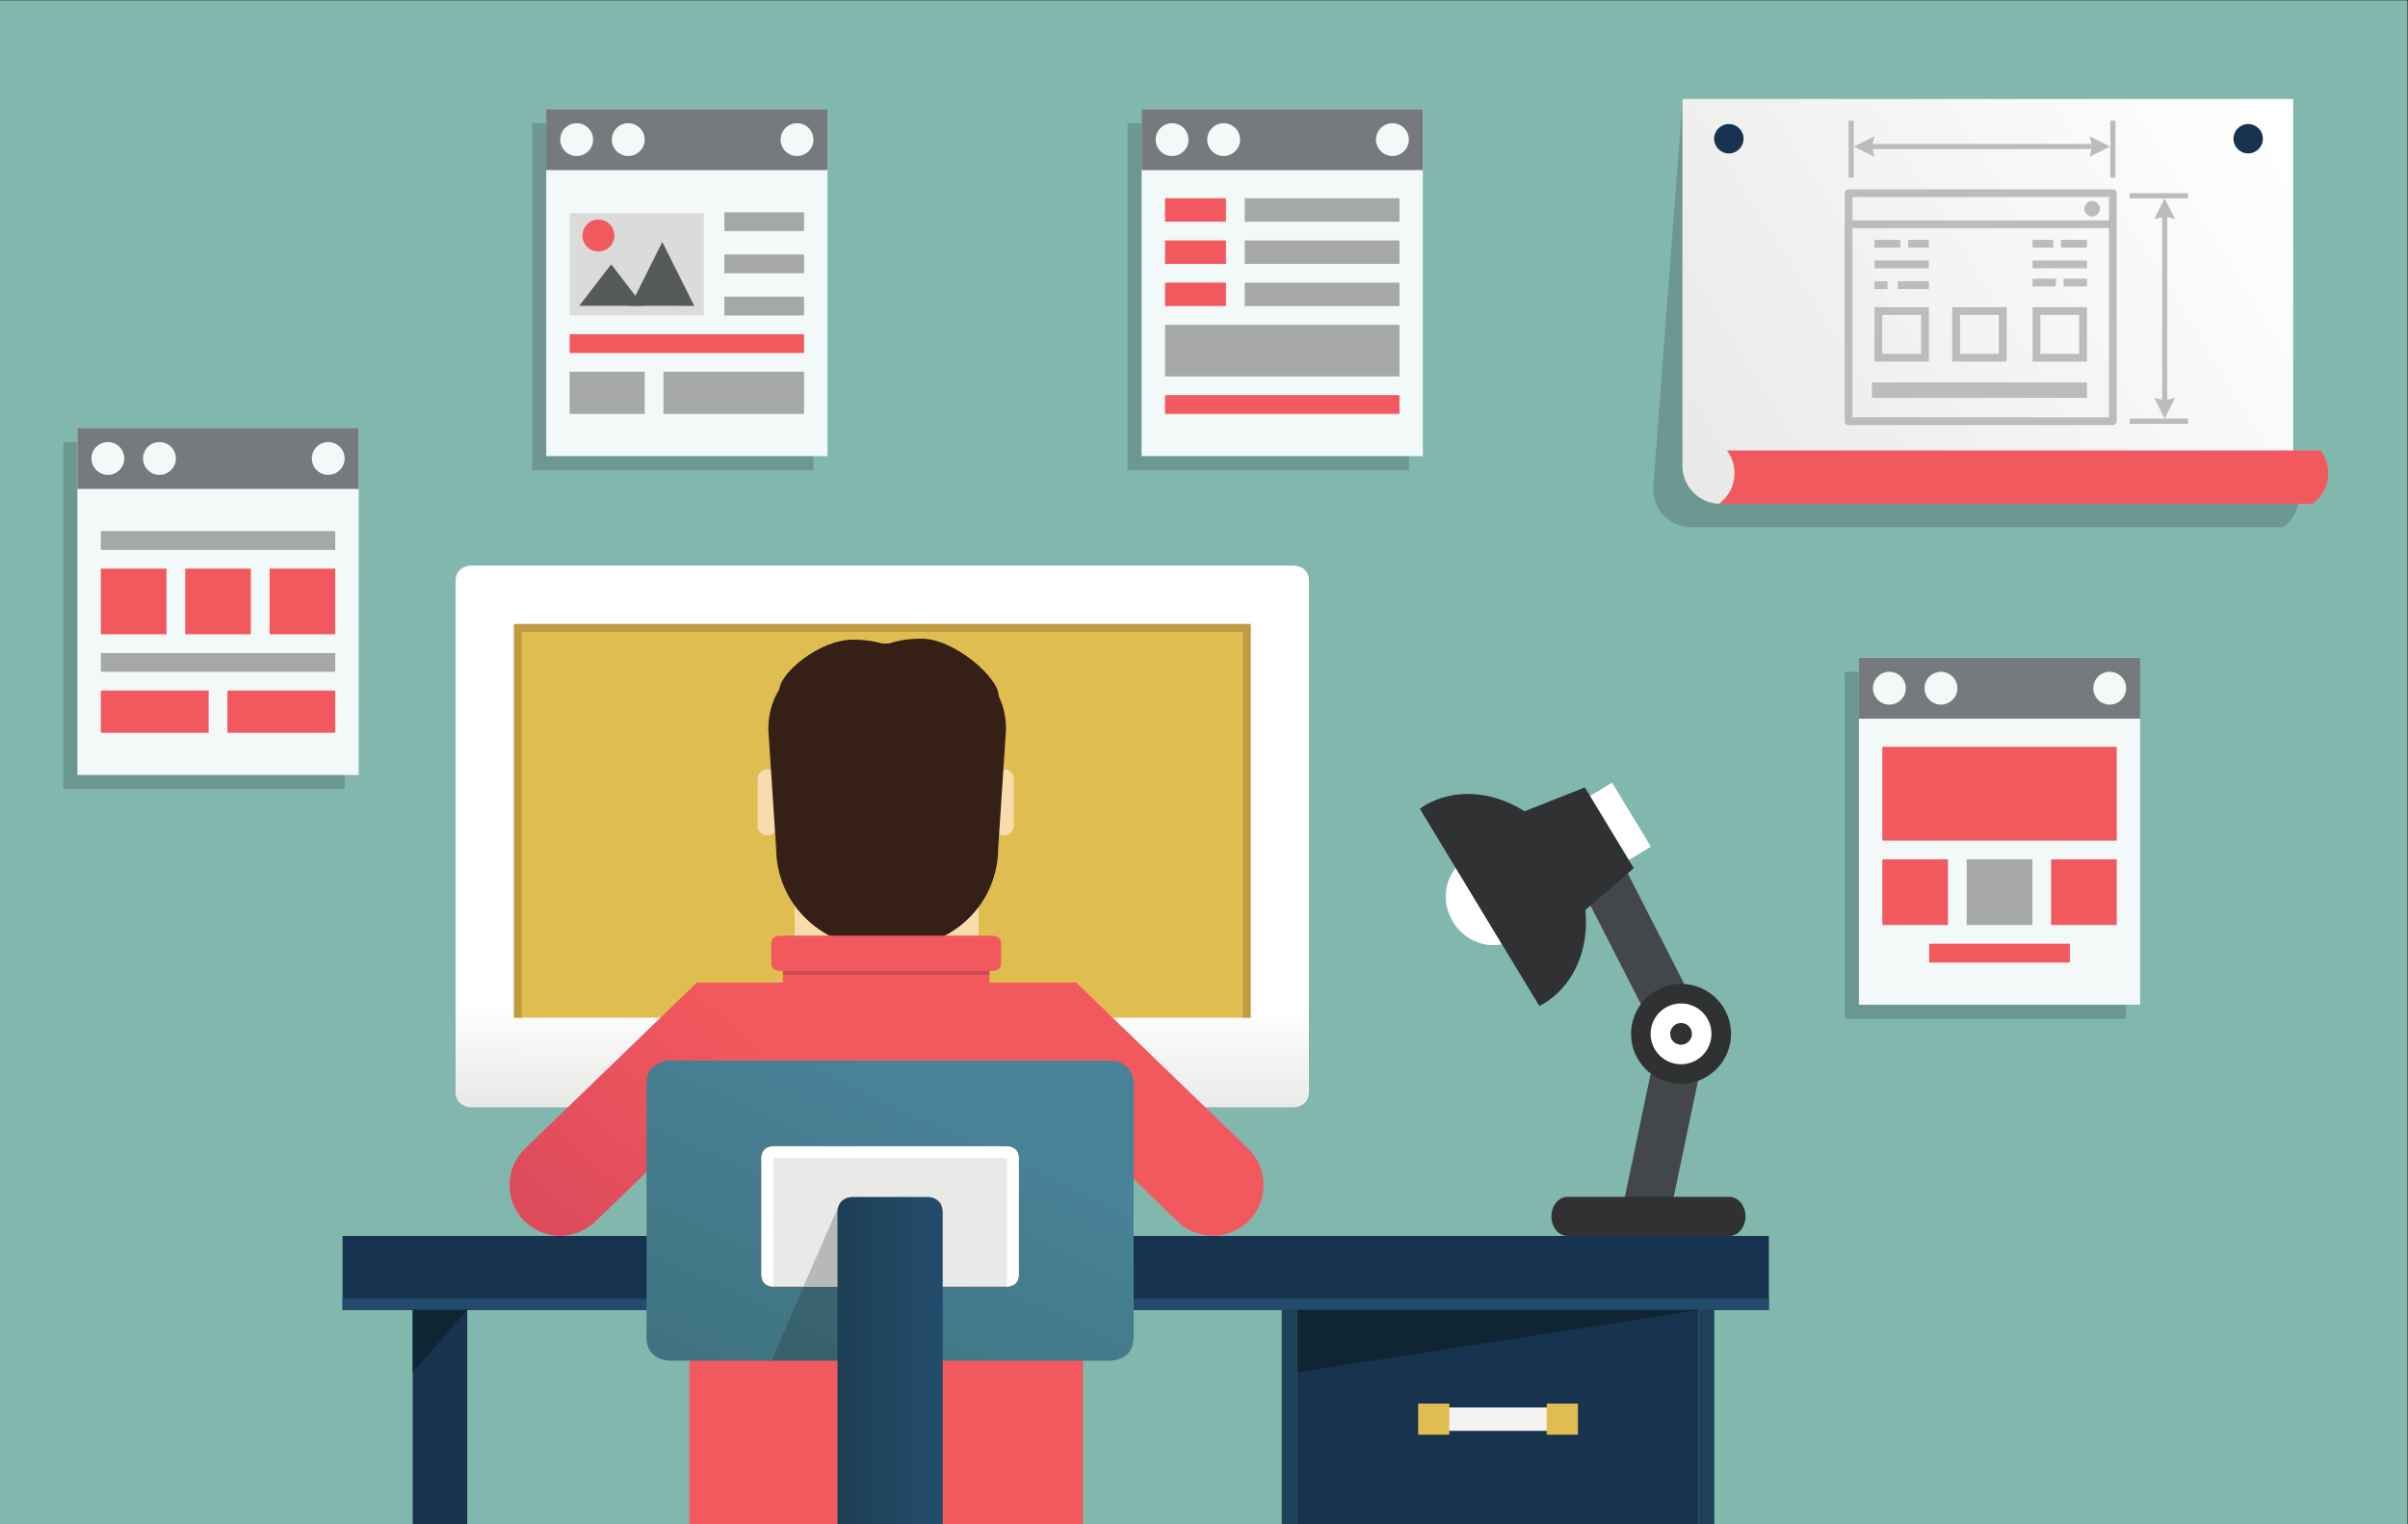 <?xml version="1.0" encoding="UTF-8" standalone="no"?>
<svg
   xmlns:dc="http://purl.org/dc/elements/1.1/"
   xmlns:cc="http://creativecommons.org/ns#"
   xmlns:rdf="http://www.w3.org/1999/02/22-rdf-syntax-ns#"
   xmlns:svg="http://www.w3.org/2000/svg"
   xmlns="http://www.w3.org/2000/svg"
   viewBox="0 0 684.68 433.373"
   height="433.373"
   width="684.68"
   xml:space="preserve"
   id="svg2"
   version="1.1"><rect x="0" y="0" width="684.68" height="433.373" fill="#333333" stroke="none"/><defs
     id="defs6"><clipPath
       id="clipPath28"
       clipPathUnits="userSpaceOnUse"><path
         id="path26"
         d="M 4891.57,3040 H 3588.73 v -780.32 h 0.11 l -0.11,-2.02 c 0,-44.73 36.26,-80.99 80.99,-80.99 18.5,0 46.45,6.1 60.09,16.54 19.33,14.81 20.9,38.23 20.9,64.45 l -0.1,2.02 h 1140.96 z" /></clipPath><linearGradient
       id="linearGradient34"
       spreadMethod="pad"
       gradientTransform="matrix(1228.11,771.103,771.103,-1228.11,3595.9,2245.32)"
       gradientUnits="userSpaceOnUse"
       y2="0"
       x2="1"
       y1="0"
       x1="0"><stop
         id="stop30"
         offset="0"
         style="stop-opacity:1;stop-color:#e9e9e7" /><stop
         id="stop32"
         offset="1"
         style="stop-opacity:1;stop-color:#ffffff" /></linearGradient><clipPath
       id="clipPath50"
       clipPathUnits="userSpaceOnUse"><path
         id="path48"
         d="M 2758.96,2044.88 H 1005.01 c 0,0 -33.248,-0.01 -33.248,-33.26 0,-29.77 0,-906.06 0,-1088.94 0,-33.25 33.248,-33.25 33.248,-33.25 h 1753.95 c 0,0 33.24,0 33.24,33.25 0,41.57 0,1047.37 0,1088.94 0,33.26 -33.24,33.26 -33.24,33.26 z" /></clipPath><linearGradient
       id="linearGradient58"
       spreadMethod="pad"
       gradientTransform="matrix(8.77,1144.64,1144.64,-8.77,1877.55,889.09)"
       gradientUnits="userSpaceOnUse"
       y2="0"
       x2="1"
       y1="0"
       x1="0"><stop
         id="stop52"
         offset="0"
         style="stop-opacity:1;stop-color:#e9e9e7" /><stop
         id="stop54"
         offset="0.19"
         style="stop-opacity:1;stop-color:#ffffff" /><stop
         id="stop56"
         offset="1"
         style="stop-opacity:1;stop-color:#ffffff" /></linearGradient><clipPath
       id="clipPath98"
       clipPathUnits="userSpaceOnUse"><path
         id="path96"
         d="m 1119.78,801.309 31,29.941 335.5,324.19 h 294.57 c -5.4,-15.31 -14.22,-29.65 -26.69,-41.69 L 1461.8,831.25 1269.96,645.879 c -42.93,-41.469 -111.32,-40.297 -152.81,2.633 -41.47,42.91 -40.29,111.328 2.63,152.797 z" /></clipPath><linearGradient
       id="linearGradient106"
       spreadMethod="pad"
       gradientTransform="matrix(389.2,450.474,450.474,-389.2,1170.9,649.58)"
       gradientUnits="userSpaceOnUse"
       y2="0"
       x2="1"
       y1="0"
       x1="0"><stop
         id="stop100"
         offset="0"
         style="stop-opacity:1;stop-color:#de4c5c" /><stop
         id="stop102"
         offset="0.047"
         style="stop-opacity:1;stop-color:#de4c5c" /><stop
         id="stop104"
         offset="1"
         style="stop-opacity:1;stop-color:#f2595e" /></linearGradient><clipPath
       id="clipPath134"
       clipPathUnits="userSpaceOnUse"><path
         id="path132"
         d="M 2369.43,349.121 H 1794.7 l -2.13,157.938 h 355.41 c 0,0 24.94,0 24.94,24.941 0,24.93 0,224.43 0,249.371 0,24.938 -24.94,24.938 -24.94,24.938 h -498.75 c 0,0 -24.93,0 -24.93,-24.938 0,-24.941 0,-224.441 0,-249.371 0,-24.941 24.93,-24.941 24.93,-24.941 h 64.57 l -68.72,-157.938 h -174.57 -42.73 c 0,0 -48.7,0 -48.7,49.879 0,9.871 0,30.5 0,58.191 0,0.34 0,0.68 0,1.028 0,7.172 0,14.82 0,22.859 0,37.942 0,84.813 0,134.043 0,138.379 0,295.328 0,324.188 0,49.882 48.7,49.882 48.7,49.882 h 1.35 922.33 17.97 c 0,0 48.71,0 48.71,-49.882 0,-28.618 0,-185.911 0,-324.188 0,-49.34 0,-96.25 0,-134.043 0,-8.047 0,-15.699 0,-22.859 0,-0.348 0,-0.688 0,-1.028 0,-28.621 0,-49.429 0,-58.191 0,-49.879 -48.71,-49.879 -48.71,-49.879" /></clipPath><linearGradient
       id="linearGradient142"
       spreadMethod="pad"
       gradientTransform="matrix(333.879,720.196,720.196,-333.879,1703.08,247.4)"
       gradientUnits="userSpaceOnUse"
       y2="0"
       x2="1"
       y1="0"
       x1="0"><stop
         id="stop136"
         offset="0"
         style="stop-opacity:1;stop-color:#3f7380" /><stop
         id="stop138"
         offset="0.938"
         style="stop-opacity:1;stop-color:#498398" /><stop
         id="stop140"
         offset="1"
         style="stop-opacity:1;stop-color:#498398" /></linearGradient><clipPath
       id="clipPath156"
       clipPathUnits="userSpaceOnUse"><path
         id="path154"
         d="m 1794.7,349.121 h -149.62 l 68.72,157.938 h 78.77 l 2.13,-157.938" /></clipPath><linearGradient
       id="linearGradient164"
       spreadMethod="pad"
       gradientTransform="matrix(333.879,720.196,720.196,-333.879,1703.08,247.4)"
       gradientUnits="userSpaceOnUse"
       y2="0"
       x2="1"
       y1="0"
       x1="0"><stop
         id="stop158"
         offset="0"
         style="stop-opacity:1;stop-color:#365f69" /><stop
         id="stop160"
         offset="0.938"
         style="stop-opacity:1;stop-color:#3d6b7d" /><stop
         id="stop162"
         offset="1"
         style="stop-opacity:1;stop-color:#3d6b7d" /></linearGradient><clipPath
       id="clipPath176"
       clipPathUnits="userSpaceOnUse"><path
         id="path174"
         d="m 1979.87,698.25 h -162.52 c 0,0 -30.96,0 -30.96,-33.25 0,-33.25 0,-665 0,-665 h 224.44 c 0,0 0,631.75 0,665 0,33.25 -30.96,33.25 -30.96,33.25 z" /></clipPath><linearGradient
       id="linearGradient186"
       spreadMethod="pad"
       gradientTransform="matrix(224.438,0,0,-224.438,1786.39,349.12)"
       gradientUnits="userSpaceOnUse"
       y2="0"
       x2="1"
       y1="0"
       x1="0"><stop
         id="stop178"
         offset="0"
         style="stop-opacity:1;stop-color:#1e4056" /><stop
         id="stop180"
         offset="0.118"
         style="stop-opacity:1;stop-color:#1e4056" /><stop
         id="stop182"
         offset="0.938"
         style="stop-opacity:1;stop-color:#234b6b" /><stop
         id="stop184"
         offset="1"
         style="stop-opacity:1;stop-color:#234b6b" /></linearGradient></defs><g
     transform="matrix(1.333,0,0,-1.333,0,433.373)"
     id="g10"><g
       transform="scale(0.1)"
       id="g12"><path
         id="path14"
         style="fill:#82b7ad;fill-opacity:1;fill-rule:nonzero;stroke:none"
         d="M 0,0 H 5135.11 V 3250.32 H 0 Z" /><path
         id="path16"
         style="fill:#1d4158;fill-opacity:1;fill-rule:nonzero;stroke:none"
         d="m 2734.01,0 h 33.26 v 457.191 h -33.26 V 0" /><path
         id="path18"
         style="fill:#1d4158;fill-opacity:1;fill-rule:nonzero;stroke:none"
         d="m 3623.45,0 h 33.25 v 457.191 h -33.25 V 0" /><path
         id="path20"
         style="fill:#6d9791;fill-opacity:1;fill-rule:nonzero;stroke:none"
         d="m 4887.62,2240.59 h -58.39 v 749.54 L 3589.07,3040 3526.39,2209.81 h 0.1 l -0.1,-2.03 c 0,-43.75 34.72,-79.32 78.12,-80.84 l -0.18,-0.15 H 4870.6 c 20.11,14.74 33.24,38.46 33.24,65.32 0,18.21 -6.08,34.96 -16.22,48.48" /><g
         id="g22"><g
           clip-path="url(#clipPath28)"
           id="g24"><path
             id="path36"
             style="fill:url(#linearGradient34);fill-opacity:1;fill-rule:nonzero;stroke:none"
             d="M 4891.57,3040 H 3588.73 v -780.32 h 0.11 l -0.11,-2.02 c 0,-44.73 36.26,-80.99 80.99,-80.99 18.5,0 46.45,6.1 60.09,16.54 19.33,14.81 20.9,38.23 20.9,64.45 l -0.1,2.02 H 4891.57 V 3040" /></g></g><path
         id="path38"
         style="fill:#f2595e;fill-opacity:1;fill-rule:nonzero;stroke:none"
         d="m 4966.18,2241.98 c 0,18.21 -6.07,34.96 -16.22,48.48 H 3683.69 c 10.15,-13.52 16.22,-30.27 16.22,-48.48 0,-26.85 -13.12,-50.58 -33.24,-65.31 h 1266.27 c 20.12,14.73 33.24,38.46 33.24,65.31" /><path
         id="path40"
         style="fill:#17334f;fill-opacity:1;fill-rule:nonzero;stroke:none"
         d="m 3719.07,2955.24 c 0,17.31 -14.03,31.35 -31.35,31.35 -17.31,0 -31.34,-14.04 -31.34,-31.35 0,-17.32 14.03,-31.35 31.34,-31.35 17.32,0 31.35,14.03 31.35,31.35" /><path
         id="path42"
         style="fill:#17334f;fill-opacity:1;fill-rule:nonzero;stroke:none"
         d="m 4826.85,2955.24 c 0,17.31 -14.04,31.35 -31.35,31.35 -17.32,0 -31.37,-14.04 -31.37,-31.35 0,-17.32 14.05,-31.35 31.37,-31.35 17.31,0 31.35,14.03 31.35,31.35" /><g
         id="g44"><g
           clip-path="url(#clipPath50)"
           id="g46"><path
             id="path60"
             style="fill:url(#linearGradient58);fill-opacity:1;fill-rule:nonzero;stroke:none"
             d="M 2758.96,2044.88 H 1005.01 c 0,0 -33.248,-0.01 -33.248,-33.26 0,-29.77 0,-906.06 0,-1088.94 0,-33.25 33.248,-33.25 33.248,-33.25 h 1753.95 c 0,0 33.24,0 33.24,33.25 0,41.57 0,1047.37 0,1088.94 0,33.26 -33.24,33.26 -33.24,33.26" /></g></g><path
         id="path62"
         style="fill:#e0bd50;fill-opacity:1;fill-rule:nonzero;stroke:none"
         d="M 2667.51,1920.19 H 1096.45 v -839.57 h 1571.06 v 839.57" /><path
         id="path64"
         style="fill:#c09b41;fill-opacity:1;fill-rule:nonzero;stroke:none"
         d="m 1113.08,1920.19 h -16.63 v -839.57 h 16.63 v 839.57" /><path
         id="path66"
         style="fill:#c09b41;fill-opacity:1;fill-rule:nonzero;stroke:none"
         d="M 2667.51,1920.19 H 1113.08 v -16.63 h 1554.43 v 16.63" /><path
         id="path68"
         style="fill:#c09b41;fill-opacity:1;fill-rule:nonzero;stroke:none"
         d="m 2650.89,1080.62 h 16.62 v 831.25 h -16.62 v -831.25" /><path
         id="path70"
         style="fill:#17334f;fill-opacity:1;fill-rule:nonzero;stroke:none"
         d="m 730.699,457.191 h 3042.38 v 157.93 H 730.699 Z" /><path
         id="path72"
         style="fill:#17334f;fill-opacity:1;fill-rule:nonzero;stroke:none"
         d="M 996.699,482.129 H 880.328 V 0 h 116.371 v 482.129" /><path
         id="path74"
         style="fill:#102534;fill-opacity:1;fill-rule:nonzero;stroke:none"
         d="M 996.699,457.191 H 880.328 v -133 z" /><path
         id="path76"
         style="fill:#17334f;fill-opacity:1;fill-rule:nonzero;stroke:none"
         d="m 2767.27,0 h 856.18 V 465.5 H 2767.27 V 0" /><path
         id="path78"
         style="fill:#102534;fill-opacity:1;fill-rule:nonzero;stroke:none"
         d="m 2767.27,324.191 v 133 h 856.18 z" /><path
         id="path80"
         style="fill:#f4f3f2;fill-opacity:1;fill-rule:nonzero;stroke:none"
         d="M 3315.89,249.371 H 3074.82 V 199.5 h 241.07 v 49.871" /><path
         id="path82"
         style="fill:#e0bd50;fill-opacity:1;fill-rule:nonzero;stroke:none"
         d="m 3365.76,257.68 h -66.49 v -66.489 h 66.49 v 66.489" /><path
         id="path84"
         style="fill:#e0bd50;fill-opacity:1;fill-rule:nonzero;stroke:none"
         d="m 3091.46,257.68 h -66.51 v -66.489 h 66.51 v 66.489" /><path
         id="path86"
         style="fill:#234b6b;fill-opacity:1;fill-rule:nonzero;stroke:none"
         d="m 730.699,458.219 h 3042.38 v 22.859 H 730.699 Z" /><path
         id="path88"
         style="fill:#f2595e;fill-opacity:1;fill-rule:nonzero;stroke:none"
         d="m 2359.95,1055.68 -340.81,99.76 h -266 L 1420.64,1055.68 1470.51,665 V 0 h 839.57 v 665 l 49.87,390.68" /><path
         id="path90"
         style="fill:#f2595e;fill-opacity:1;fill-rule:nonzero;stroke:none"
         d="m 2662.26,801.309 -31,29.941 -335.5,324.19 h -294.58 c 5.4,-15.31 14.23,-29.65 26.69,-41.69 l 292.37,-282.5 191.84,-185.371 c 42.93,-41.469 111.32,-40.297 152.8,2.633 41.47,42.91 40.3,111.328 -2.62,152.797" /><g
         id="g92"><g
           clip-path="url(#clipPath98)"
           id="g94"><path
             id="path108"
             style="fill:url(#linearGradient106);fill-opacity:1;fill-rule:nonzero;stroke:none"
             d="m 1119.78,801.309 31,29.941 335.5,324.19 h 294.57 c -5.4,-15.31 -14.22,-29.65 -26.69,-41.69 L 1461.8,831.25 1269.96,645.879 c -42.93,-41.469 -111.32,-40.297 -152.81,2.633 -41.47,42.91 -40.29,111.328 2.63,152.797" /></g></g><path
         id="path110"
         style="fill:#f6dcae;fill-opacity:1;fill-rule:nonzero;stroke:none"
         d="m 2087.29,1378.38 h -392.31 v -139.82 h 392.31 v 139.82" /><path
         id="path112"
         style="fill:#f6dcae;fill-opacity:1;fill-rule:nonzero;stroke:none"
         d="m 2120.97,1490.02 c 0,-11.49 9.3,-20.78 20.78,-20.78 11.48,0 20.78,9.29 20.78,20.78 v 99.74 c 0,11.48 -9.3,20.78 -20.78,20.78 -11.48,0 -20.78,-9.3 -20.78,-20.78 v -99.74" /><path
         id="path114"
         style="fill:#f6dcae;fill-opacity:1;fill-rule:nonzero;stroke:none"
         d="m 1615.98,1490.02 c 0,-11.49 9.3,-20.78 20.78,-20.78 11.48,0 20.78,9.29 20.78,20.78 v 99.74 c 0,11.48 -9.3,20.78 -20.78,20.78 -11.48,0 -20.78,-9.3 -20.78,-20.78 v -99.74" /><path
         id="path116"
         style="fill:#361f16;fill-opacity:1;fill-rule:nonzero;stroke:none"
         d="m 2145.9,1695.57 c 0,120.13 -113.51,183.06 -253.53,183.06 -140.02,0 -253.53,-62.93 -253.53,-183.06 l 16.63,-251.97 c 0,-120.13 96.88,-217.51 236.9,-217.51 140.02,0 236.91,97.38 236.91,217.51 l 16.62,251.97" /><path
         id="path118"
         style="fill:#361f16;fill-opacity:1;fill-rule:nonzero;stroke:none"
         d="m 1948.48,1820.44 c 0,36.73 -57.68,66.5 -128.84,66.5 -71.16,0 -157.24,-71.34 -157.24,-108.07 0,-36.72 86.08,-24.94 157.24,-24.94 71.16,0 128.84,29.78 128.84,66.51" /><path
         id="path120"
         style="fill:#361f16;fill-opacity:1;fill-rule:nonzero;stroke:none"
         d="m 2129.98,1768.48 c 0,36.73 -93.72,120.54 -164.87,120.54 -71.16,0 -128.85,-29.78 -128.85,-66.51 0,-36.73 57.69,-66.5 128.85,-66.5 71.15,0 164.87,-24.25 164.87,12.47" /><path
         id="path122"
         style="fill:#f2595e;fill-opacity:1;fill-rule:nonzero;stroke:none"
         d="m 2110.58,1255.18 h -440.57 v -116.37 h 440.57 v 116.37" /><path
         id="path124"
         style="fill:#f2595e;fill-opacity:1;fill-rule:nonzero;stroke:none"
         d="M 2118.89,1255.18 H 1661.7 c 0,0 -16.62,0 -16.62,-16.62 0,-16.63 0,-24.94 0,-41.56 0,-16.63 16.62,-16.63 16.62,-16.63 h 457.19 c 0,0 16.62,0 16.62,16.63 0,16.62 0,24.93 0,41.56 0,16.62 -16.62,16.62 -16.62,16.62" /><path
         id="path126"
         style="fill:#d34952;fill-opacity:1;fill-rule:nonzero;stroke:none"
         d="m 2110.58,1180.37 h -440.57 v -8.31 h 440.57 v 8.31" /><g
         id="g128"><g
           clip-path="url(#clipPath134)"
           id="g130"><path
             id="path144"
             style="fill:url(#linearGradient142);fill-opacity:1;fill-rule:nonzero;stroke:none"
             d="M 2369.43,349.121 H 1794.7 l -2.13,157.938 h 355.41 c 0,0 24.94,0 24.94,24.941 0,24.93 0,224.43 0,249.371 0,24.938 -24.94,24.938 -24.94,24.938 h -498.75 c 0,0 -24.93,0 -24.93,-24.938 0,-24.941 0,-224.441 0,-249.371 0,-24.941 24.93,-24.941 24.93,-24.941 h 64.57 l -68.72,-157.938 h -174.57 -42.73 c 0,0 -48.7,0 -48.7,49.879 0,9.871 0,30.5 0,58.191 0,0.34 0,0.68 0,1.028 0,7.172 0,14.82 0,22.859 0,37.942 0,84.813 0,134.043 0,138.379 0,295.328 0,324.188 0,49.882 48.7,49.882 48.7,49.882 h 1.35 922.33 17.97 c 0,0 48.71,0 48.71,-49.882 0,-28.618 0,-185.911 0,-324.188 0,-49.34 0,-96.25 0,-134.043 0,-8.047 0,-15.699 0,-22.859 0,-0.348 0,-0.688 0,-1.028 0,-28.621 0,-49.429 0,-58.191 0,-49.879 -48.71,-49.879 -48.71,-49.879" /></g></g><path
         id="path146"
         style="fill:#e9e9e7;fill-opacity:1;fill-rule:nonzero;stroke:none"
         d="m 2147.98,806.309 h -498.75 c 0,0 -24.93,0 -24.93,-24.938 0,-24.941 0,-224.441 0,-249.371 0,-24.941 24.93,-24.941 24.93,-24.941 h 498.75 c 0,0 24.94,0 24.94,24.941 0,24.93 0,224.43 0,249.371 0,24.938 -24.94,24.938 -24.94,24.938" /><path
         id="path148"
         style="fill:#ffffff;fill-opacity:1;fill-rule:nonzero;stroke:none"
         d="m 2147.98,806.309 h -498.75 c 0,0 -24.93,0 -24.93,-24.938 0,-24.941 0,-224.441 0,-249.371 0,-24.91 24.88,-24.941 24.93,-24.941 v 274.312 h 498.75 V 507.059 c 0,0 24.94,0 24.94,24.941 0,24.93 0,224.43 0,249.371 0,24.938 -24.94,24.938 -24.94,24.938" /><g
         id="g150"><g
           clip-path="url(#clipPath156)"
           id="g152"><path
             id="path166"
             style="fill:url(#linearGradient164);fill-opacity:1;fill-rule:nonzero;stroke:none"
             d="m 1794.7,349.121 h -149.62 l 68.72,157.938 h 78.77 l 2.13,-157.938" /></g></g><path
         id="path168"
         style="fill:#b7b9b8;fill-opacity:1;fill-rule:nonzero;stroke:none"
         d="m 1792.57,507.059 h -78.77 l 76.41,175.601 2.36,-175.601" /><g
         id="g170"><g
           clip-path="url(#clipPath176)"
           id="g172"><path
             id="path188"
             style="fill:url(#linearGradient186);fill-opacity:1;fill-rule:nonzero;stroke:none"
             d="m 1979.87,698.25 h -162.52 c 0,0 -30.96,0 -30.96,-33.25 0,-33.25 0,-665 0,-665 h 224.44 c 0,0 0,631.75 0,665 0,33.25 -30.96,33.25 -30.96,33.25" /></g></g><path
         id="path190"
         style="fill:#444749;fill-opacity:1;fill-rule:nonzero;stroke:none"
         d="m 3542.31,1063.19 99.8,-20.91 -81.73,-390.089 -99.77,20.911 81.7,390.088" /><path
         id="path192"
         style="fill:#444749;fill-opacity:1;fill-rule:nonzero;stroke:none"
         d="m 3377.19,1350 90.76,46.41 181.44,-354.85 -90.76,-46.419 L 3377.19,1350" /><path
         id="path194"
         style="fill:#2f3132;fill-opacity:1;fill-rule:nonzero;stroke:none"
         d="m 3481.42,1068 c 12.08,57.62 68.57,94.55 126.18,82.48 57.61,-12.07 94.55,-68.57 82.47,-126.2 -12.07,-57.608 -68.57,-94.542 -126.17,-82.471 -57.63,12.082 -94.55,68.581 -82.48,126.191" /><path
         id="path196"
         style="fill:#ffffff;fill-opacity:1;fill-rule:nonzero;stroke:none"
         d="m 3520.87,1046.15 c 0,35.84 29.04,64.88 64.87,64.88 35.84,0 64.89,-29.04 64.89,-64.88 0,-35.83 -29.05,-64.88 -64.89,-64.88 -35.83,0 -64.87,29.05 -64.87,64.88" /><path
         id="path198"
         style="fill:#2f3132;fill-opacity:1;fill-rule:nonzero;stroke:none"
         d="m 3562.58,1046.15 c 0,12.8 10.37,23.17 23.16,23.17 12.8,0 23.18,-10.37 23.18,-23.17 0,-12.79 -10.38,-23.17 -23.18,-23.17 -12.79,0 -23.16,10.38 -23.16,23.17" /><path
         id="path200"
         style="fill:#ffffff;fill-opacity:1;fill-rule:nonzero;stroke:none"
         d="m 3203.63,1237.19 c -38.94,-8 -81.62,10.09 -104.6,48.42 -23.01,38.39 -18.88,84.5 6.56,115.13 l 98.04,-163.55" /><path
         id="path202"
         style="fill:#ffffff;fill-opacity:1;fill-rule:nonzero;stroke:none"
         d="m 3521.42,1445.38 -82.82,136.56 -61.35,-37.2 82.83,-136.55 61.34,37.19" /><path
         id="path204"
         style="fill:#2f3132;fill-opacity:1;fill-rule:nonzero;stroke:none"
         d="m 3484.95,1399.56 -104.4,172.22 -154.67,-61.3 -63.08,-38.24 133.2,-219.71 63.8,38.73 125.15,108.3" /><path
         id="path206"
         style="fill:#2f3132;fill-opacity:1;fill-rule:nonzero;stroke:none"
         d="m 3283.5,1105.68 c 3.09,1.66 6.23,3.06 9.24,4.86 97.56,59.16 119.43,201.46 48.85,317.86 -70.55,116.41 -206.85,162.83 -304.4,103.71 -3.02,-1.83 -5.74,-3.97 -8.61,-5.93 l 254.92,-420.5" /><path
         id="path208"
         style="fill:#2f3132;fill-opacity:1;fill-rule:nonzero;stroke:none"
         d="m 3343.71,698.539 h 345 c 19.02,0 34.49,-18.711 34.49,-41.707 0,-22.992 -15.47,-41.711 -34.49,-41.711 h -345 c -19.03,0 -34.5,18.719 -34.5,41.711 0,22.996 15.47,41.707 34.5,41.707" /><path
         id="path210"
         style="fill:#bbbdbb;fill-opacity:1;fill-rule:nonzero;stroke:none"
         d="m 4667.08,2358.3 h -124.35 v -11.05 h 124.35 v 11.05" /><path
         id="path212"
         style="fill:#bbbdbb;fill-opacity:1;fill-rule:nonzero;stroke:none"
         d="m 3951.4,2361.07 v 403.43 h 547.13 v -403.43 z m 0,469.75 h 547.13 v -49.74 H 3951.4 Z m 555.42,16.57 h -563.7 c -4.58,0 -8.29,-3.71 -8.29,-8.28 v -66.32 -420.01 c 0,-4.58 3.71,-8.3 8.29,-8.3 h 563.7 c 4.58,0 8.29,3.72 8.29,8.3 v 420.01 66.32 c 0,4.57 -3.71,8.28 -8.29,8.28" /><path
         id="path214"
         style="fill:#bbbdbb;fill-opacity:1;fill-rule:nonzero;stroke:none"
         d="m 4462.61,2822.53 c -9.16,0 -16.59,-7.43 -16.59,-16.58 0,-9.15 7.43,-16.58 16.59,-16.58 9.15,0 16.57,7.43 16.57,16.58 0,9.15 -7.42,16.58 -16.57,16.58" /><path
         id="path216"
         style="fill:#bbbdbb;fill-opacity:1;fill-rule:nonzero;stroke:none"
         d="m 4053.65,2739.63 h -55.27 v -16.58 h 55.27 v 16.58" /><path
         id="path218"
         style="fill:#bbbdbb;fill-opacity:1;fill-rule:nonzero;stroke:none"
         d="m 4114.43,2739.63 h -44.21 v -16.58 h 44.21 v 16.58" /><path
         id="path220"
         style="fill:#bbbdbb;fill-opacity:1;fill-rule:nonzero;stroke:none"
         d="m 4026.02,2651.21 h -27.64 v -16.58 h 27.64 v 16.58" /><path
         id="path222"
         style="fill:#bbbdbb;fill-opacity:1;fill-rule:nonzero;stroke:none"
         d="m 4114.43,2634.63 v 16.58 h -66.31 v -16.58 h 66.31" /><path
         id="path224"
         style="fill:#bbbdbb;fill-opacity:1;fill-rule:nonzero;stroke:none"
         d="m 4385.23,2656.73 h -49.73 v -16.58 h 49.73 v 16.58" /><path
         id="path226"
         style="fill:#bbbdbb;fill-opacity:1;fill-rule:nonzero;stroke:none"
         d="m 4379.71,2739.63 h -44.21 v -16.58 h 44.21 v 16.58" /><path
         id="path228"
         style="fill:#bbbdbb;fill-opacity:1;fill-rule:nonzero;stroke:none"
         d="m 4396.29,2723.05 h 55.26 v 16.58 h -55.26 v -16.58" /><path
         id="path230"
         style="fill:#bbbdbb;fill-opacity:1;fill-rule:nonzero;stroke:none"
         d="m 4114.43,2695.42 h -116.05 v -16.58 h 116.05 v 16.58" /><path
         id="path232"
         style="fill:#bbbdbb;fill-opacity:1;fill-rule:nonzero;stroke:none"
         d="m 4335.5,2678.84 h 116.05 v 16.58 H 4335.5 v -16.58" /><path
         id="path234"
         style="fill:#bbbdbb;fill-opacity:1;fill-rule:nonzero;stroke:none"
         d="m 4401.82,2640.15 h 49.73 v 16.58 h -49.73 v -16.58" /><path
         id="path236"
         style="fill:#bbbdbb;fill-opacity:1;fill-rule:nonzero;stroke:none"
         d="m 4097.86,2496.47 h -82.9 v 82.89 h 82.9 z m 16.57,99.47 h -116.05 v -116.05 h 116.05 v 116.05" /><path
         id="path238"
         style="fill:#bbbdbb;fill-opacity:1;fill-rule:nonzero;stroke:none"
         d="m 4263.65,2496.47 h -82.9 v 82.89 h 82.9 z m 16.58,99.47 h -116.06 v -116.05 h 116.06 v 116.05" /><path
         id="path240"
         style="fill:#bbbdbb;fill-opacity:1;fill-rule:nonzero;stroke:none"
         d="m 4352.07,2579.36 h 82.9 v -82.89 h -82.9 z m -16.57,-99.47 h 116.05 v 116.05 H 4335.5 v -116.05" /><path
         id="path242"
         style="fill:#bbbdbb;fill-opacity:1;fill-rule:nonzero;stroke:none"
         d="m 3992.85,2402.52 h 458.7 v 33.15 h -458.7 v -33.15" /><path
         id="path244"
         style="fill:#bbbdbb;fill-opacity:1;fill-rule:nonzero;stroke:none"
         d="m 4667.08,2839.11 h -124.35 v -11.06 h 124.35 v 11.06" /><path
         id="path246"
         style="fill:#bbbdbb;fill-opacity:1;fill-rule:nonzero;stroke:none"
         d="m 4611.82,2385.93 h 11.05 v 414.26 h -11.05 v -414.26" /><path
         id="path248"
         style="fill:#bbbdbb;fill-opacity:1;fill-rule:nonzero;stroke:none"
         d="m 4617.35,2828.05 -22.12,-44.21 22.12,5.53 22.1,-5.53 -22.1,44.21" /><path
         id="path250"
         style="fill:#bbbdbb;fill-opacity:1;fill-rule:nonzero;stroke:none"
         d="m 4617.35,2358.3 22.1,44.22 -22.1,-5.53 -22.12,5.53 22.12,-44.22" /><path
         id="path252"
         style="fill:#bbbdbb;fill-opacity:1;fill-rule:nonzero;stroke:none"
         d="m 3954.17,2993.85 h -11.05 v -121.58 h 11.05 v 121.58" /><path
         id="path254"
         style="fill:#bbbdbb;fill-opacity:1;fill-rule:nonzero;stroke:none"
         d="m 4512.34,2993.85 h -11.05 v -121.58 h 11.05 v 121.58" /><path
         id="path256"
         style="fill:#bbbdbb;fill-opacity:1;fill-rule:nonzero;stroke:none"
         d="M 4473.66,2944.11 H 3981.8 v -11.06 h 491.86 v 11.06" /><path
         id="path258"
         style="fill:#bbbdbb;fill-opacity:1;fill-rule:nonzero;stroke:none"
         d="m 4457.07,2960.69 5.54,-22.11 -5.54,-22.1 44.22,22.1 -44.22,22.11" /><path
         id="path260"
         style="fill:#bbbdbb;fill-opacity:1;fill-rule:nonzero;stroke:none"
         d="m 3998.38,2960.69 -5.53,-22.11 5.53,-22.1 -44.21,22.1 44.21,22.11" /><path
         id="path262"
         style="fill:#6d9791;fill-opacity:1;fill-rule:nonzero;stroke:none"
         d="m 135.105,2178.34 v -610 h 600 v 740 h -600 v -130" /><path
         id="path264"
         style="fill:#6d9791;fill-opacity:1;fill-rule:nonzero;stroke:none"
         d="m 3935.11,1818.34 v -740 h 600 v 740 h -600" /><path
         id="path266"
         style="fill:#6d9791;fill-opacity:1;fill-rule:nonzero;stroke:none"
         d="m 1135.11,2858.34 v -610 h 600 v 740 h -600 v -130" /><path
         id="path268"
         style="fill:#6d9791;fill-opacity:1;fill-rule:nonzero;stroke:none"
         d="m 2405.11,2858.34 v -610 h 600 v 740 h -600 v -130" /><path
         id="path270"
         style="fill:#f3f9f8;fill-opacity:1;fill-rule:nonzero;stroke:none"
         d="m 765.105,2338.34 h -600 v -740 h 600 v 740" /><path
         id="path272"
         style="fill:#767a7c;fill-opacity:1;fill-rule:nonzero;stroke:none"
         d="m 765.105,2338.34 h -600 v -130 h 600 v 130" /><path
         id="path274"
         style="fill:#f3f9f8;fill-opacity:1;fill-rule:nonzero;stroke:none"
         d="m 265.105,2273.34 c 0,19.33 -15.667,35 -35,35 -19.328,0 -35,-15.67 -35,-35 0,-19.33 15.672,-35 35,-35 19.333,0 35,15.67 35,35" /><path
         id="path276"
         style="fill:#f3f9f8;fill-opacity:1;fill-rule:nonzero;stroke:none"
         d="m 375.105,2273.34 c 0,19.33 -15.667,35 -35,35 -19.328,0 -35,-15.67 -35,-35 0,-19.33 15.672,-35 35,-35 19.333,0 35,15.67 35,35" /><path
         id="path278"
         style="fill:#f3f9f8;fill-opacity:1;fill-rule:nonzero;stroke:none"
         d="m 735.105,2273.34 c 0,19.33 -15.667,35 -35,35 -19.328,0 -35,-15.67 -35,-35 0,-19.33 15.672,-35 35,-35 19.333,0 35,15.67 35,35" /><path
         id="path280"
         style="fill:#a5a8a6;fill-opacity:1;fill-rule:nonzero;stroke:none"
         d="m 715.105,2118.34 h -500 v -40 h 500 v 40" /><path
         id="path282"
         style="fill:#a5a8a6;fill-opacity:1;fill-rule:nonzero;stroke:none"
         d="m 715.105,1858.34 h -500 v -40 h 500 v 40" /><path
         id="path284"
         style="fill:#f2595e;fill-opacity:1;fill-rule:nonzero;stroke:none"
         d="m 355.105,2038.34 h -140 v -140 h 140 v 140" /><path
         id="path286"
         style="fill:#f2595e;fill-opacity:1;fill-rule:nonzero;stroke:none"
         d="m 715.105,2038.34 h -140 v -140 h 140 v 140" /><path
         id="path288"
         style="fill:#f2595e;fill-opacity:1;fill-rule:nonzero;stroke:none"
         d="m 535.105,2038.34 h -140 v -140 h 140 v 140" /><path
         id="path290"
         style="fill:#f2595e;fill-opacity:1;fill-rule:nonzero;stroke:none"
         d="m 445.105,1778.34 h -230 v -90 h 230 v 90" /><path
         id="path292"
         style="fill:#f2595e;fill-opacity:1;fill-rule:nonzero;stroke:none"
         d="m 485.105,1778.34 v -90 h 230 v 90 h -230" /><path
         id="path294"
         style="fill:#f3f9f8;fill-opacity:1;fill-rule:nonzero;stroke:none"
         d="m 4565.11,1848.34 h -600 v -740 h 600 v 740" /><path
         id="path296"
         style="fill:#767a7c;fill-opacity:1;fill-rule:nonzero;stroke:none"
         d="m 4565.11,1848.34 h -600 v -130 h 600 v 130" /><path
         id="path298"
         style="fill:#f3f9f8;fill-opacity:1;fill-rule:nonzero;stroke:none"
         d="m 4065.11,1783.34 c 0,19.33 -15.67,35 -35,35 -19.34,0 -35,-15.67 -35,-35 0,-19.33 15.66,-35 35,-35 19.33,0 35,15.67 35,35" /><path
         id="path300"
         style="fill:#f3f9f8;fill-opacity:1;fill-rule:nonzero;stroke:none"
         d="m 4175.11,1783.34 c 0,19.33 -15.67,35 -35,35 -19.34,0 -35,-15.67 -35,-35 0,-19.33 15.66,-35 35,-35 19.33,0 35,15.67 35,35" /><path
         id="path302"
         style="fill:#f3f9f8;fill-opacity:1;fill-rule:nonzero;stroke:none"
         d="m 4535.11,1783.34 c 0,19.33 -15.67,35 -35,35 -19.34,0 -35,-15.67 -35,-35 0,-19.33 15.66,-35 35,-35 19.33,0 35,15.67 35,35" /><path
         id="path304"
         style="fill:#f2595e;fill-opacity:1;fill-rule:nonzero;stroke:none"
         d="m 4515.11,1658.34 h -500 v -200 h 500 v 200" /><path
         id="path306"
         style="fill:#f2595e;fill-opacity:1;fill-rule:nonzero;stroke:none"
         d="m 4155.11,1418.34 h -140 v -140 h 140 v 140" /><path
         id="path308"
         style="fill:#a5a8a6;fill-opacity:1;fill-rule:nonzero;stroke:none"
         d="m 4335.11,1418.34 h -140 v -140 h 140 v 140" /><path
         id="path310"
         style="fill:#f2595e;fill-opacity:1;fill-rule:nonzero;stroke:none"
         d="m 4515.11,1418.34 h -140 v -140 h 140 v 140" /><path
         id="path312"
         style="fill:#f2595e;fill-opacity:1;fill-rule:nonzero;stroke:none"
         d="m 4415.11,1238.34 h -300 v -40 h 300 v 40" /><path
         id="path314"
         style="fill:#f3f9f8;fill-opacity:1;fill-rule:nonzero;stroke:none"
         d="m 1765.11,3018.34 h -600 v -740 h 600 v 740" /><path
         id="path316"
         style="fill:#767a7c;fill-opacity:1;fill-rule:nonzero;stroke:none"
         d="m 1765.11,3018.34 h -600 v -130 h 600 v 130" /><path
         id="path318"
         style="fill:#f3f9f8;fill-opacity:1;fill-rule:nonzero;stroke:none"
         d="m 1265.11,2953.34 c 0,19.33 -15.67,35 -35,35 -19.34,0 -35,-15.67 -35,-35 0,-19.33 15.66,-35 35,-35 19.33,0 35,15.67 35,35" /><path
         id="path320"
         style="fill:#f3f9f8;fill-opacity:1;fill-rule:nonzero;stroke:none"
         d="m 1375.11,2953.34 c 0,19.33 -15.67,35 -35,35 -19.34,0 -35,-15.67 -35,-35 0,-19.33 15.66,-35 35,-35 19.33,0 35,15.67 35,35" /><path
         id="path322"
         style="fill:#f3f9f8;fill-opacity:1;fill-rule:nonzero;stroke:none"
         d="m 1735.11,2953.34 c 0,19.33 -15.67,35 -35,35 -19.34,0 -35,-15.67 -35,-35 0,-19.33 15.66,-35 35,-35 19.33,0 35,15.67 35,35" /><path
         id="path324"
         style="fill:#dbdcd9;fill-opacity:1;fill-rule:nonzero;stroke:none"
         d="m 1501.32,2796.38 -286.17,0.06 -0.04,-218.05 286.16,-0.05 0.05,218.04" /><path
         id="path326"
         style="fill:#575a5b;fill-opacity:1;fill-rule:nonzero;stroke:none"
         d="m 1412.74,2735.08 -68.17,-136.27 136.28,-0.03 z" /><path
         id="path328"
         style="fill:#575a5b;fill-opacity:1;fill-rule:nonzero;stroke:none"
         d="m 1303.7,2687.39 -68.16,-88.55 136.28,-0.03 z" /><path
         id="path330"
         style="fill:#f2595e;fill-opacity:1;fill-rule:nonzero;stroke:none"
         d="m 1310.53,2748.73 c 0,18.81 -15.25,34.07 -34.07,34.07 -18.81,0.01 -34.07,-15.25 -34.07,-34.06 0,-18.82 15.25,-34.07 34.06,-34.07 18.82,-0.01 34.08,15.24 34.08,34.06" /><path
         id="path332"
         style="fill:#a5a8a6;fill-opacity:1;fill-rule:nonzero;stroke:none"
         d="m 1715.11,2798.34 h -170 v -40 h 170 v 40" /><path
         id="path334"
         style="fill:#a5a8a6;fill-opacity:1;fill-rule:nonzero;stroke:none"
         d="m 1715.11,2708.34 h -170 v -40 h 170 v 40" /><path
         id="path336"
         style="fill:#a5a8a6;fill-opacity:1;fill-rule:nonzero;stroke:none"
         d="m 1715.11,2618.34 h -170 v -40 h 170 v 40" /><path
         id="path338"
         style="fill:#f2595e;fill-opacity:1;fill-rule:nonzero;stroke:none"
         d="m 1715.11,2538.34 h -500 v -40 h 500 v 40" /><path
         id="path340"
         style="fill:#a5a8a6;fill-opacity:1;fill-rule:nonzero;stroke:none"
         d="m 1375.11,2458.34 h -160 v -90 h 160 v 90" /><path
         id="path342"
         style="fill:#a5a8a6;fill-opacity:1;fill-rule:nonzero;stroke:none"
         d="m 1715.11,2458.34 h -300 v -90 h 300 v 90" /><path
         id="path344"
         style="fill:#f3f9f8;fill-opacity:1;fill-rule:nonzero;stroke:none"
         d="m 3035.11,3018.34 h -600 v -740 h 600 v 740" /><path
         id="path346"
         style="fill:#767a7c;fill-opacity:1;fill-rule:nonzero;stroke:none"
         d="m 3035.11,3018.34 h -600 v -130 h 600 v 130" /><path
         id="path348"
         style="fill:#f3f9f8;fill-opacity:1;fill-rule:nonzero;stroke:none"
         d="m 2535.11,2953.34 c 0,19.33 -15.67,35 -35,35 -19.34,0 -35,-15.67 -35,-35 0,-19.33 15.66,-35 35,-35 19.33,0 35,15.67 35,35" /><path
         id="path350"
         style="fill:#f3f9f8;fill-opacity:1;fill-rule:nonzero;stroke:none"
         d="m 2645.11,2953.34 c 0,19.33 -15.67,35 -35,35 -19.34,0 -35,-15.67 -35,-35 0,-19.33 15.66,-35 35,-35 19.33,0 35,15.67 35,35" /><path
         id="path352"
         style="fill:#f3f9f8;fill-opacity:1;fill-rule:nonzero;stroke:none"
         d="m 3005.11,2953.34 c 0,19.33 -15.67,35 -35,35 -19.34,0 -35,-15.67 -35,-35 0,-19.33 15.66,-35 35,-35 19.33,0 35,15.67 35,35" /><path
         id="path354"
         style="fill:#f2595e;fill-opacity:1;fill-rule:nonzero;stroke:none"
         d="m 2615.11,2828.34 h -130 v -50 h 130 v 50" /><path
         id="path356"
         style="fill:#a5a8a6;fill-opacity:1;fill-rule:nonzero;stroke:none"
         d="m 2985.11,2828.34 h -330 v -50 h 330 v 50" /><path
         id="path358"
         style="fill:#f2595e;fill-opacity:1;fill-rule:nonzero;stroke:none"
         d="m 2615.11,2738.34 h -130 v -50 h 130 v 50" /><path
         id="path360"
         style="fill:#a5a8a6;fill-opacity:1;fill-rule:nonzero;stroke:none"
         d="m 2985.11,2738.34 h -330 v -50 h 330 v 50" /><path
         id="path362"
         style="fill:#f2595e;fill-opacity:1;fill-rule:nonzero;stroke:none"
         d="m 2615.11,2648.34 h -130 v -50 h 130 v 50" /><path
         id="path364"
         style="fill:#a5a8a6;fill-opacity:1;fill-rule:nonzero;stroke:none"
         d="m 2985.11,2648.34 h -330 v -50 h 330 v 50" /><path
         id="path366"
         style="fill:#f2595e;fill-opacity:1;fill-rule:nonzero;stroke:none"
         d="m 2985.11,2408.34 h -500 v -40 h 500 v 40" /><path
         id="path368"
         style="fill:#a5a8a6;fill-opacity:1;fill-rule:nonzero;stroke:none"
         d="m 2985.11,2558.34 h -500 v -110 h 500 v 110" /></g></g></svg>